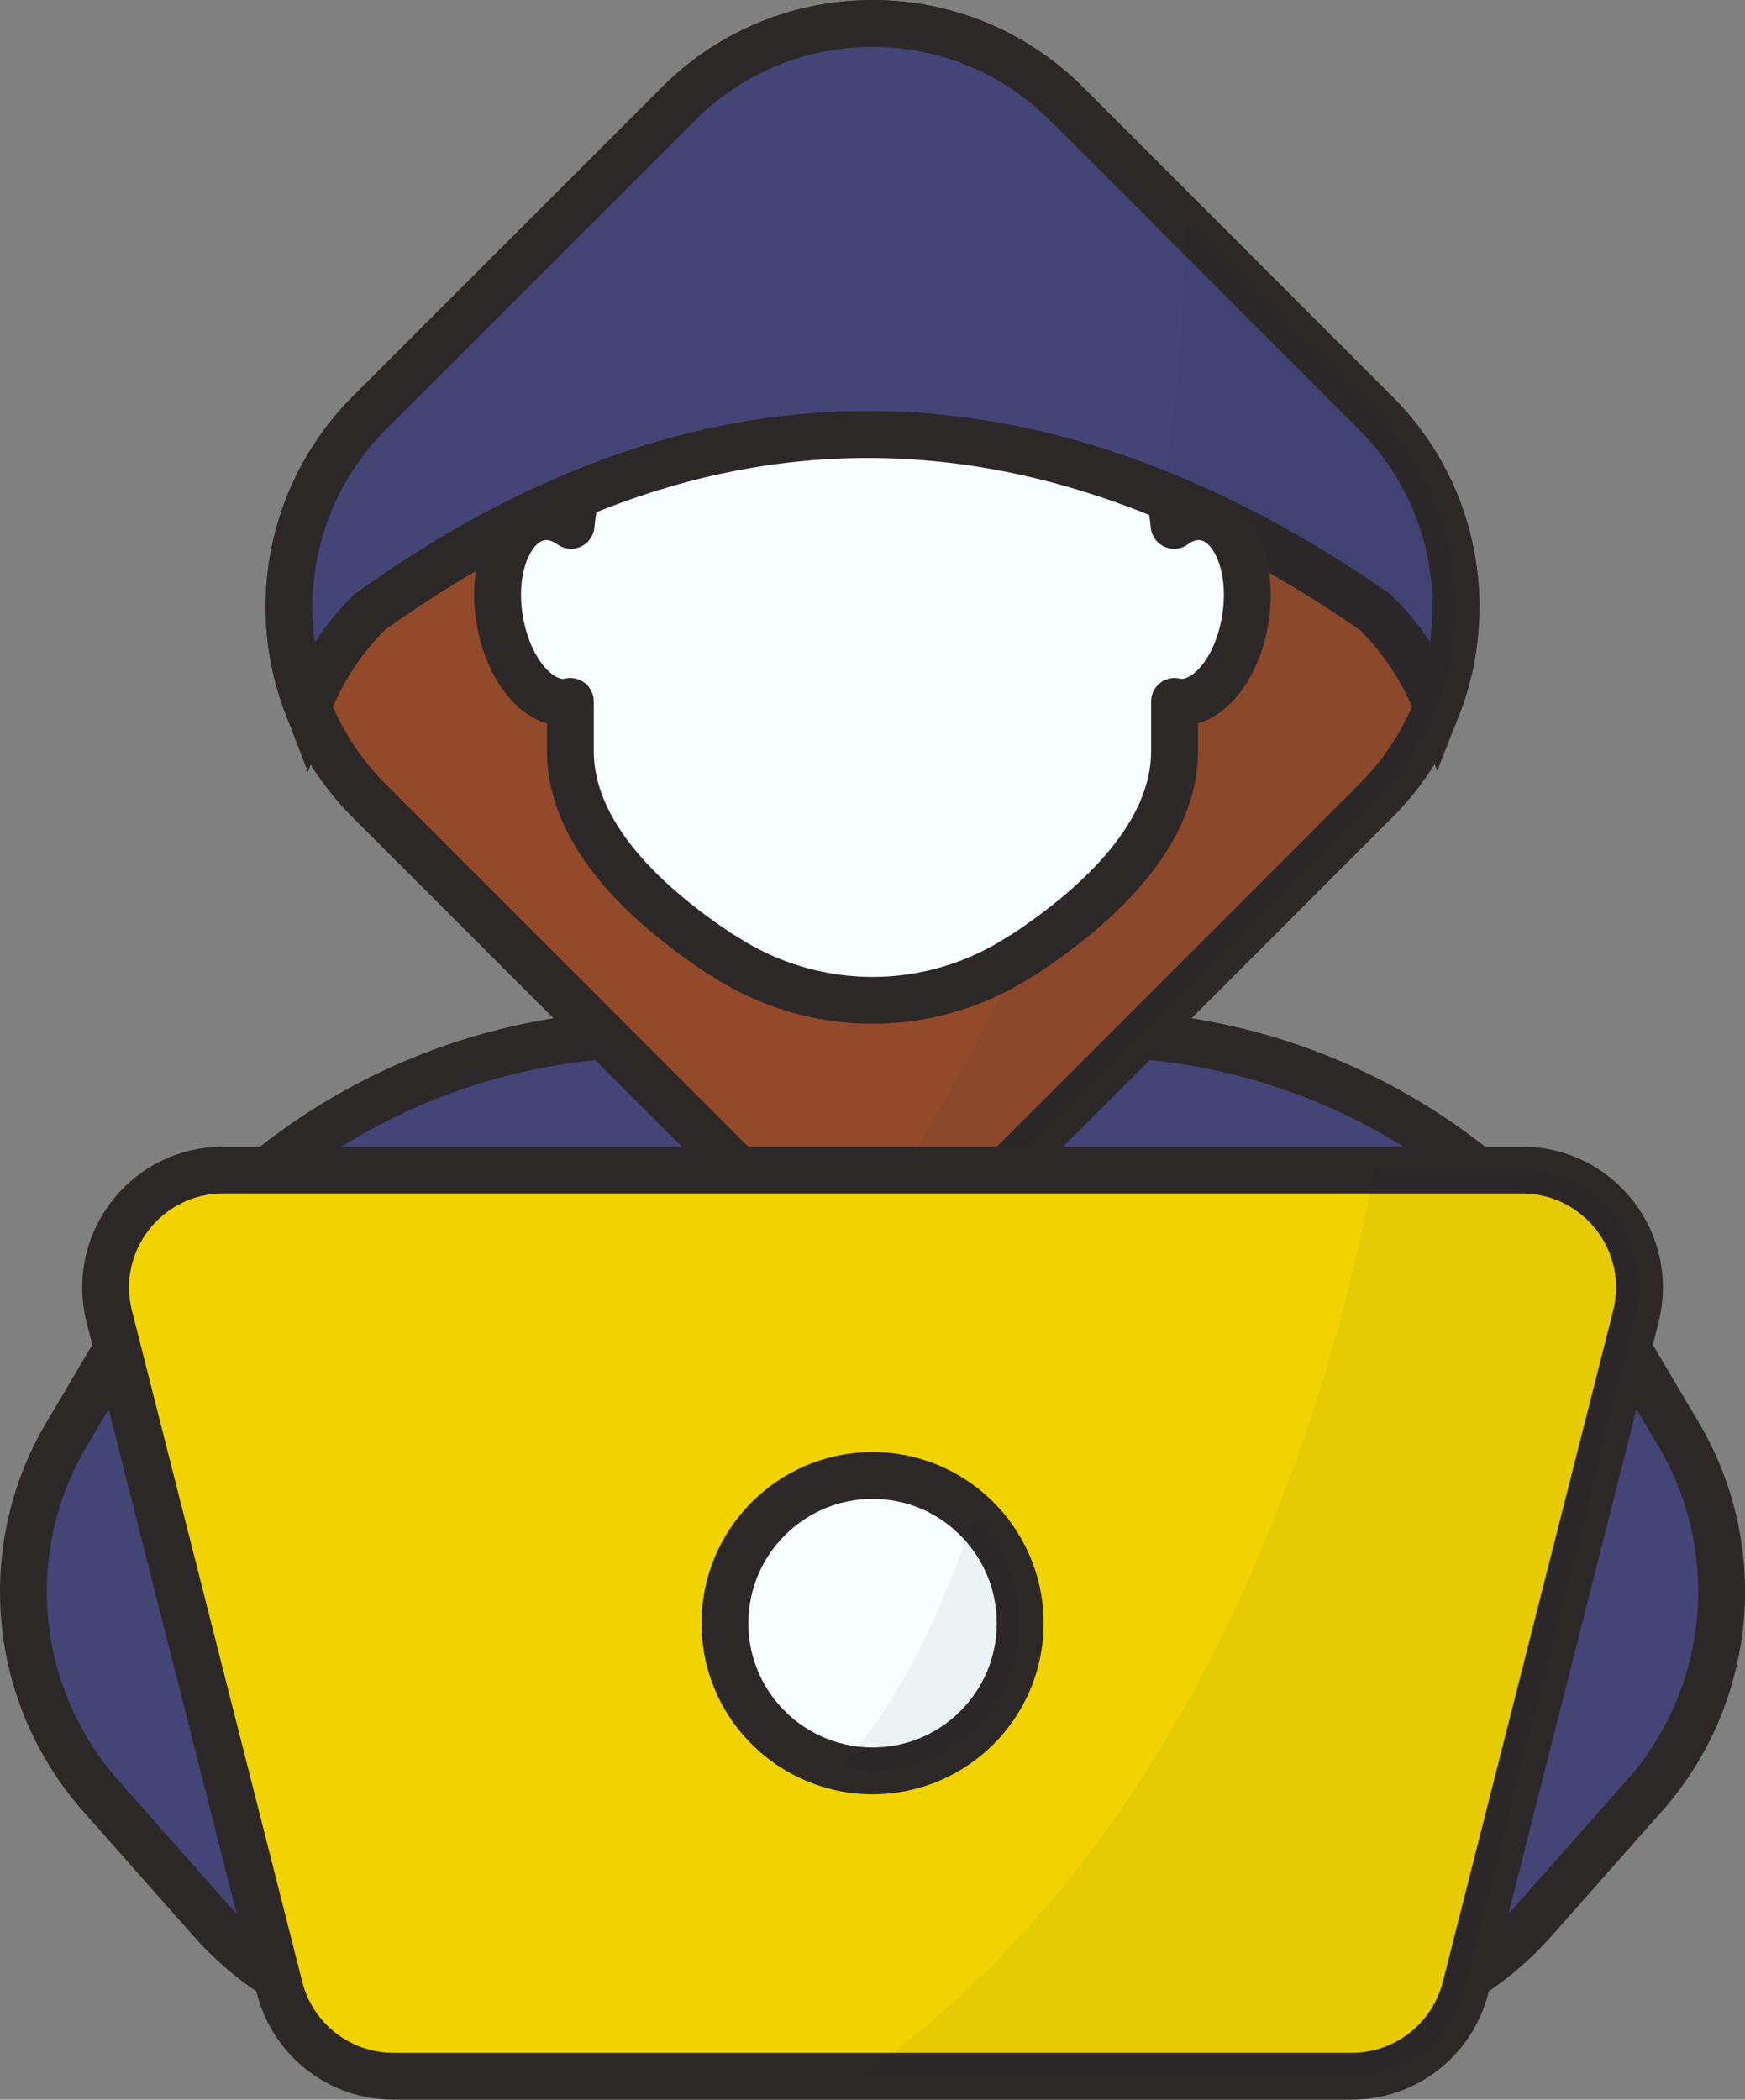  
<svg xmlns="http://www.w3.org/2000/svg" viewBox="0 0 149 179.25" id="hacker">
  <rect x="0" y="0" width="149" height="179.25" fill="#808080" stroke="none"/>
  <g>
    <g>
      <path fill="#444477" stroke="#2d2828" stroke-miterlimit="10" stroke-width="4" d="m140.39,153.32l-9.43,10.66c-5,5.65-12.18,8.89-19.73,8.89H37.77c-7.55,0-14.73-3.24-19.73-8.89l-9.43-10.66c-7.57-8.56-8.76-21.02-2.94-30.85l4.97-8.4c9.46-16.01,26.67-25.83,45.27-25.83h37.19c18.6,0,35.81,9.82,45.27,25.83l4.97,8.4c5.81,9.84,4.62,22.29-2.94,30.85h0Z"></path>
      <path fill="#934a2a" stroke="#2d2828" stroke-miterlimit="10" stroke-width="4" d="m124.26,53.45s0,.08-.01.11c-.03.54-.09,1.08-.17,1.62-.11.74-.25,1.48-.43,2.21-.09.37-.19.73-.29,1.09-.18.62-.39,1.23-.63,1.84-1.14,2.93-2.89,5.68-5.26,8.05l-34.22,34.22-8.75,8.75-42.97-42.97c-2.37-2.37-4.12-5.11-5.25-8.04-.17-.44-.33-.88-.47-1.33-.08-.25-.16-.5-.23-.75-.08-.29-.16-.58-.23-.87-.07-.28-.14-.57-.19-.86-.09-.44-.17-.89-.24-1.34-.05-.37-.1-.74-.13-1.12-.01-.03-.01-.05-.01-.08-.07-.71-.1-1.42-.1-2.14-.01-5.99,2.28-11.99,6.85-16.58l26.42-26.41c9.14-9.13,23.96-9.13,33.1,0l26.41,26.41c.58.58,1.11,1.17,1.62,1.79.5.61.96,1.24,1.39,1.89.43.65.82,1.32,1.18,2s.68,1.37.96,2.07c.28.71.53,1.42.75,2.15.16.54.3,1.08.42,1.63h0c.12.56.22,1.11.3,1.66.01,0,0,.01,0,.01.24,1.65.3,3.33.18,4.99Z"></path>
      <path fill="#444477" stroke="#2d2828" stroke-miterlimit="10" stroke-width="4" d="m124.26,53.45s0,.08-.01.11c-.03.54-.09,1.08-.17,1.62-.1.74-.24,1.48-.43,2.21-.09.37-.19.73-.29,1.09-.18.62-.39,1.23-.63,1.84-1.14-2.93-2.91-5.68-5.27-8.04-5.91-4.11-11.78-7.36-17.62-9.78-.2-.08-.41-.17-.61-.25-.88-.36-1.76-.7-2.64-1.02-.67-.25-1.34-.49-2.01-.71-.95-.32-1.89-.61-2.84-.88h-.01c-.54-.16-1.07-.3-1.61-.44-1.07-.29-2.15-.54-3.22-.76-2.08-.44-4.15-.77-6.21-.99-.07,0-.14-.01-.21-.02-1.07-.12-2.13-.2-3.2-.25-2.09-.11-4.18-.11-6.26,0h-.12c-.41.02-.81.04-1.21.08-.22.01-.45.03-.67.06-.4.02-.8.06-1.19.11-1.56.15-3.12.37-4.68.66-.52.09-1.04.19-1.56.31-1.03.21-2.07.45-3.1.72s-2.06.56-3.09.89c-.52.16-1.03.33-1.55.5-1.03.35-2.06.72-3.08,1.13-.51.2-1.03.41-1.54.62-5.95,2.46-11.84,5.81-17.7,10.02-2.36,2.36-4.13,5.12-5.25,8.05-.17-.44-.33-.88-.47-1.33-.08-.25-.16-.5-.23-.75-.08-.29-.16-.58-.23-.87-.07-.28-.14-.57-.19-.86-.09-.44-.17-.89-.24-1.34-.05-.37-.1-.74-.13-1.12-.01-.03-.01-.05-.01-.08-.07-.71-.1-1.42-.1-2.14-.01-5.99,2.28-11.99,6.85-16.58l26.42-26.41c9.14-9.13,23.96-9.13,33.1,0h.01l10.07,10.07s.01,0,0,.01l1.5,1.49h0s14.83,14.84,14.83,14.84c.58.58,1.11,1.17,1.62,1.79.5.61.96,1.24,1.39,1.89.43.65.82,1.32,1.18,2s.68,1.37.96,2.07c.29.71.54,1.42.75,2.15.16.54.3,1.08.42,1.63h0c.12.56.22,1.11.3,1.66.01,0,0,.01,0,.01.25,1.65.31,3.33.18,4.99Z"></path>
      <path fill="#051b35" d="m124.26,53.45s0,.08-.01.11c-.03.54-.09,1.08-.17,1.62-.1.74-.24,1.48-.43,2.21-.09.37-.19.73-.29,1.09-.18.62-.39,1.23-.63,1.84-1.14,2.93-2.89,5.68-5.26,8.05l-34.22,34.22-4.17,4.17-5.63-1.3c5.52-8.06,9.96-16.03,13.52-23.72,6.74-14.53,10.38-28.09,12.26-39.49,1.59-9.52,1.96-17.53,1.9-23.32l1.5,1.49h0s14.83,14.84,14.83,14.84c.58.58,1.11,1.17,1.62,1.79.5.61.96,1.24,1.39,1.89.43.65.82,1.32,1.18,2s.68,1.37.96,2.07c.29.71.54,1.42.75,2.15.16.54.3,1.08.42,1.63h0c.12.56.22,1.11.3,1.66.01,0,0,.01,0,.01.25,1.65.31,3.33.18,4.99Z" opacity=".05" style="isolation:isolate"></path>
      <path fill="#f8feff" stroke="#2d2828" stroke-linecap="round" stroke-linejoin="round" stroke-width="4" d="m106.35,52.73c-.64,4.35-3.3,7.6-5.91,7.19-.04,0-.11-.02-.15-.04v4.24c0,7.11-6.46,13.14-12.89,17.38-.08.04-.13.08-.21.11-3.85,2.51-8.26,3.79-12.69,3.79s-8.86-1.28-12.7-3.79c-.08-.04-.13-.08-.21-.11-6.44-4.24-12.89-10.26-12.89-17.38v-4.24s-.09.04-.15.04c-2.59.41-5.25-2.83-5.91-7.19-.68-4.33.96-8.2,3.57-8.59.88-.13,1.75.13,2.55.71.08-.88.22-1.74.47-2.59,16.5-6.89,33.37-6.96,50.61.24.21.77.34,1.54.41,2.35.79-.58,1.65-.84,2.53-.71,2.63.39,4.24,4.26,3.57,8.59h0Z"></path>
      <path fill="#f1d302" stroke="#2d2828" stroke-linecap="round" stroke-linejoin="round" stroke-width="4" d="m139.68,112.39l-14.54,57.29c-1.13,4.45-5.13,7.57-9.72,7.57H33.59c-4.59,0-8.59-3.12-9.72-7.57l-14.54-57.29c-1.61-6.34,3.18-12.5,9.72-12.5h110.91c6.54,0,11.33,6.16,9.72,12.5Z"></path>
      <path fill="#f8feff" stroke="#2d2828" stroke-linecap="round" stroke-linejoin="round" stroke-width="4" d="m87.11,138.58c0,6.96-5.64,12.6-12.6,12.6-.93,0-1.84-.1-2.72-.3-5.65-1.24-9.89-6.27-9.89-12.3,0-6.96,5.65-12.62,12.61-12.62,3.35,0,6.39,1.31,8.64,3.44,2.44,2.3,3.96,5.57,3.96,9.18Z"></path>
      <path fill="#051b35" d="M139.68 112.39l-14.54 57.29c-1.13 4.45-5.13 7.57-9.72 7.57h-41.97c31.27-21.68 41.26-62.79 43.89-77.36h12.62c6.54 0 11.33 6.16 9.72 12.5zM87.11 138.58c0 6.96-5.64 12.6-12.6 12.6-.93 0-1.84-.1-2.72-.3 5.64-6.24 9.28-15.07 11.36-21.48 2.44 2.3 3.96 5.57 3.96 9.18z" opacity=".05" style="isolation:isolate"></path>
    </g>
  </g>
</svg>
